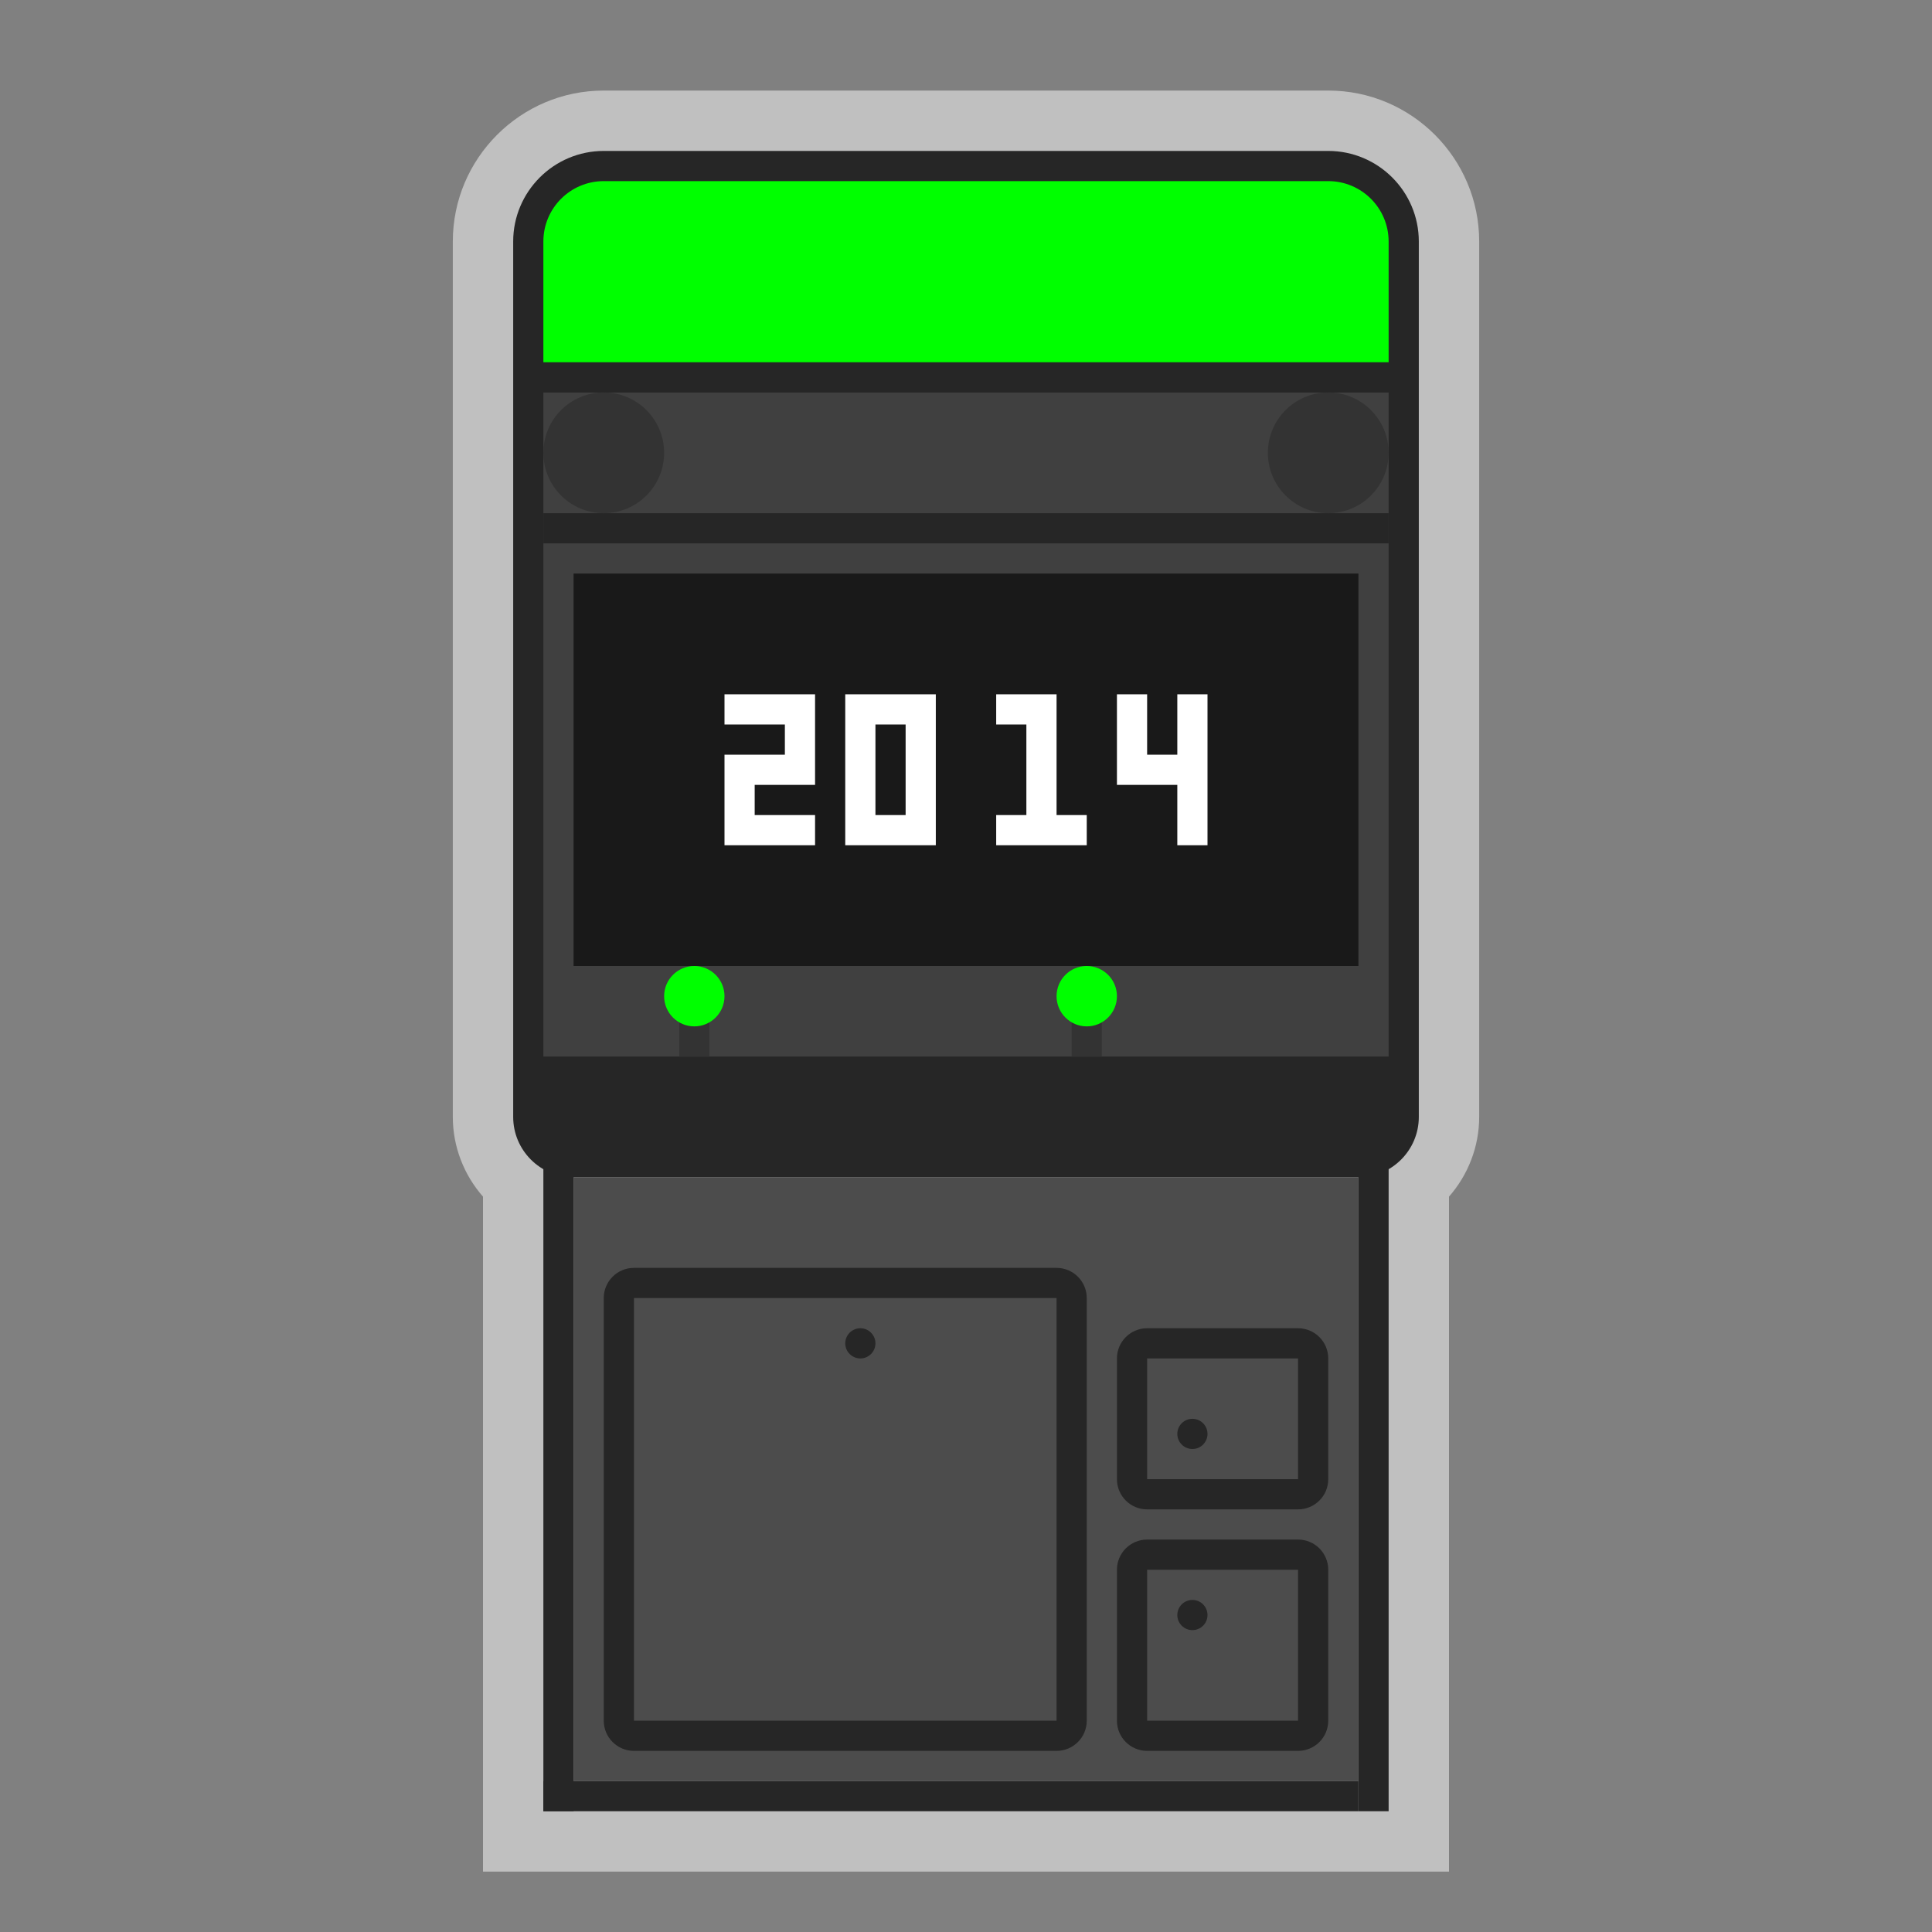 <?xml version="1.0" encoding="UTF-8" standalone="no"?>
<svg
   xmlns:dc="http://purl.org/dc/elements/1.1/"
   xmlns:cc="http://creativecommons.org/ns#"
   xmlns:rdf="http://www.w3.org/1999/02/22-rdf-syntax-ns#"
   xmlns:svg="http://www.w3.org/2000/svg"
   xmlns="http://www.w3.org/2000/svg"
   viewBox="0 0 320 320"
   height="320"
   width="320"
   xml:space="preserve"
   version="1.1"
   id="svg2"><rect x="0" y="0" width="320" height="320" fill="#808080" stroke="none"/><defs
     id="defs6"><clipPath
       id="clipPath16"
       clipPathUnits="userSpaceOnUse"><path
         id="path18"
         d="M 0,256 256,256 256,0 0,0 0,256 Z" /></clipPath><clipPath
       id="clipPath24"
       clipPathUnits="userSpaceOnUse"><path
         id="path26"
         d="M 60,244 196,244 196,8 60,8 60,244 Z" /></clipPath></defs><g
     transform="matrix(1.25,0,0,-1.25,0,320)"
     id="g10"><g
       id="g12"><g
         clip-path="url(#clipPath16)"
         id="g14"><g
           id="g20"><g
             id="g22" /><g
             id="g28"><g
               style="opacity:0.5"
               id="g30"
               clip-path="url(#clipPath24)"><g
                 id="g32"
                 transform="translate(176,244)"><path
                   id="path34"
                   style="fill:#ffffff;fill-opacity:1;fill-rule:nonzero;stroke:none"
                   d="m 0,0 -96,0 c -11.028,0 -20,-8.972 -20,-20 l 0,-116 c 0,-3.928 1.465,-7.677 4,-10.561 l 0,-77.439 0,-4 0,-8 8,0 4,0 104,0 4,0 8,0 0,8 0,81.439 c 2.535,2.884 4,6.633 4,10.561 l 0,116 C 20,-8.972 11.028,0 0,0" /></g></g></g></g><g
           transform="translate(176,236)"
           id="g36"><path
             id="path38"
             style="fill:#262626;fill-opacity:1;fill-rule:nonzero;stroke:none"
             d="m 0,0 -96,0 c -6.617,0 -12,-5.383 -12,-12 l 0,-116 c 0,-4.411 3.589,-8 8,-8 l 104,0 c 4.411,0 8,3.589 8,8 l 0,116 C 12,-5.383 6.617,0 0,0" /></g><path
           id="path40"
           style="fill:#404040;fill-opacity:1;fill-rule:nonzero;stroke:none"
           d="m 184,116 -112,0 0,88 112,0 0,-88 z" /><path
           id="path42"
           style="fill:#4c4c4c;fill-opacity:1;fill-rule:nonzero;stroke:none"
           d="m 180,20 -104,0 0,80 104,0 0,-80 z" /><path
           id="path44"
           style="fill:#191919;fill-opacity:1;fill-rule:nonzero;stroke:none"
           d="m 180,128 -104,0 0,52 104,0 0,-52 z" /><path
           id="path46"
           style="fill:#262626;fill-opacity:1;fill-rule:nonzero;stroke:none"
           d="m 76,104 -4,0 0,-88 4,0 0,88 z" /><path
           id="path48"
           style="fill:#262626;fill-opacity:1;fill-rule:nonzero;stroke:none"
           d="m 184,16 -4,0 0,88 4,0 0,-88 z" /><path
           id="path50"
           style="fill:#262626;fill-opacity:1;fill-rule:nonzero;stroke:none"
           d="m 180,16 -108,0 0,4 108,0 0,-4 z" /><path
           id="path52"
           style="fill:#262626;fill-opacity:1;fill-rule:nonzero;stroke:none"
           d="m 184,204 -112,0 0,4 112,0 0,-4 z" /><path
           id="path54"
           style="fill:#262626;fill-opacity:1;fill-rule:nonzero;stroke:none"
           d="m 184,184 -112,0 0,4 112,0 0,-4 z" /><path
           id="path56"
           style="fill:#333333;fill-opacity:1;fill-rule:nonzero;stroke:none"
           d="m 94,116 -4,0 0,8 4,0 0,-8 z" /><g
           transform="translate(96,160)"
           id="g58"><path
             id="path60"
             style="fill:#ffffff;fill-opacity:1;fill-rule:nonzero;stroke:none"
             d="m 0,0 8,0 0,-4 -8,0 0,-4 0,-8 4,0 8,0 0,4 -8,0 0,4 4,0 4,0 0,8 0,4 L 0,4 0,0 Z" /></g><path
           id="path62"
           style="fill:#ffffff;fill-opacity:1;fill-rule:nonzero;stroke:none"
           d="m 120,148 -4,0 0,12 4,0 0,-12 z m -4,16 -4,0 0,-20 4,0 4,0 4,0 0,20 -4,0 -4,0 z" /><g
           transform="translate(140,148)"
           id="g64"><path
             id="path66"
             style="fill:#ffffff;fill-opacity:1;fill-rule:nonzero;stroke:none"
             d="m 0,0 0,16 -4,0 -4,0 0,-4 4,0 0,-12 -4,0 0,-4 4,0 4,0 4,0 0,4 -4,0 z" /></g><g
           transform="translate(156,164)"
           id="g68"><path
             id="path70"
             style="fill:#ffffff;fill-opacity:1;fill-rule:nonzero;stroke:none"
             d="m 0,0 0,-8 -4,0 0,8 -4,0 0,-8 0,-4 4,0 4,0 0,-8 4,0 0,8 0,4 0,8 -4,0 z" /></g><g
           transform="translate(96,124)"
           id="g72"><path
             id="path74"
             style="fill:#00ff00;fill-opacity:1;fill-rule:nonzero;stroke:none"
             d="m 0,0 c 0,-2.209 -1.791,-4 -4,-4 -2.209,0 -4,1.791 -4,4 0,2.209 1.791,4 4,4 2.209,0 4,-1.791 4,-4" /></g><path
           id="path76"
           style="fill:#333333;fill-opacity:1;fill-rule:nonzero;stroke:none"
           d="m 146,116 -4,0 0,8 4,0 0,-8 z" /><g
           transform="translate(148,124)"
           id="g78"><path
             id="path80"
             style="fill:#00ff00;fill-opacity:1;fill-rule:nonzero;stroke:none"
             d="m 0,0 c 0,-2.209 -1.791,-4 -4,-4 -2.209,0 -4,1.791 -4,4 0,2.209 1.791,4 4,4 2.209,0 4,-1.791 4,-4" /></g><g
           transform="translate(176,232)"
           id="g82"><path
             id="path84"
             style="fill:#00ff00;fill-opacity:1;fill-rule:nonzero;stroke:none"
             d="m 0,0 -96,0 c -4.418,0 -8,-3.582 -8,-8 l 0,-16 112,0 0,16 C 8,-3.582 4.418,0 0,0" /></g><g
           transform="translate(88,196)"
           id="g86"><path
             id="path88"
             style="fill:#333333;fill-opacity:1;fill-rule:nonzero;stroke:none"
             d="m 0,0 c 0,-4.418 -3.582,-8 -8,-8 -4.418,0 -8,3.582 -8,8 0,4.418 3.582,8 8,8 4.418,0 8,-3.582 8,-8" /></g><g
           transform="translate(184,196)"
           id="g90"><path
             id="path92"
             style="fill:#333333;fill-opacity:1;fill-rule:nonzero;stroke:none"
             d="m 0,0 c 0,-4.418 -3.582,-8 -8,-8 -4.418,0 -8,3.582 -8,8 0,4.418 3.582,8 8,8 4.418,0 8,-3.582 8,-8" /></g><g
           transform="translate(116,78)"
           id="g94"><path
             id="path96"
             style="fill:#262626;fill-opacity:1;fill-rule:nonzero;stroke:none"
             d="m 0,0 c 0,-1.104 -0.896,-2 -2,-2 -1.104,0 -2,0.896 -2,2 0,1.104 0.896,2 2,2 1.104,0 2,-0.896 2,-2" /></g><g
           transform="translate(160,66)"
           id="g98"><path
             id="path100"
             style="fill:#262626;fill-opacity:1;fill-rule:nonzero;stroke:none"
             d="m 0,0 c 0,-1.104 -0.896,-2 -2,-2 -1.104,0 -2,0.896 -2,2 0,1.104 0.896,2 2,2 1.104,0 2,-0.896 2,-2" /></g><g
           transform="translate(160,42)"
           id="g102"><path
             id="path104"
             style="fill:#262626;fill-opacity:1;fill-rule:nonzero;stroke:none"
             d="m 0,0 c 0,-1.104 -0.896,-2 -2,-2 -1.104,0 -2,0.896 -2,2 0,1.104 0.896,2 2,2 1.104,0 2,-0.896 2,-2" /></g><path
           id="path106"
           style="fill:#262626;fill-opacity:1;fill-rule:nonzero;stroke:none"
           d="m 140,28 -56,0 0,56 56,0 0,-56 z m 0,60 -56,0 c -2.209,0 -4,-1.791 -4,-4 l 0,-56 c 0,-2.209 1.791,-4 4,-4 l 56,0 c 2.209,0 4,1.791 4,4 l 0,56 c 0,2.209 -1.791,4 -4,4" /><path
           id="path108"
           style="fill:#262626;fill-opacity:1;fill-rule:nonzero;stroke:none"
           d="m 172,60 -20,0 0,16 20,0 0,-16 z m 0,20 -20,0 c -2.209,0 -4,-1.791 -4,-4 l 0,-16 c 0,-2.209 1.791,-4 4,-4 l 20,0 c 2.209,0 4,1.791 4,4 l 0,16 c 0,2.209 -1.791,4 -4,4" /><path
           id="path110"
           style="fill:#262626;fill-opacity:1;fill-rule:nonzero;stroke:none"
           d="m 152,48 20,0 0,-20 -20,0 0,20 z m 20,4 -20,0 c -2.209,0 -4,-1.791 -4,-4 l 0,-20 c 0,-2.209 1.791,-4 4,-4 l 20,0 c 2.209,0 4,1.791 4,4 l 0,20 c 0,2.209 -1.791,4 -4,4" /></g></g></g></svg>
